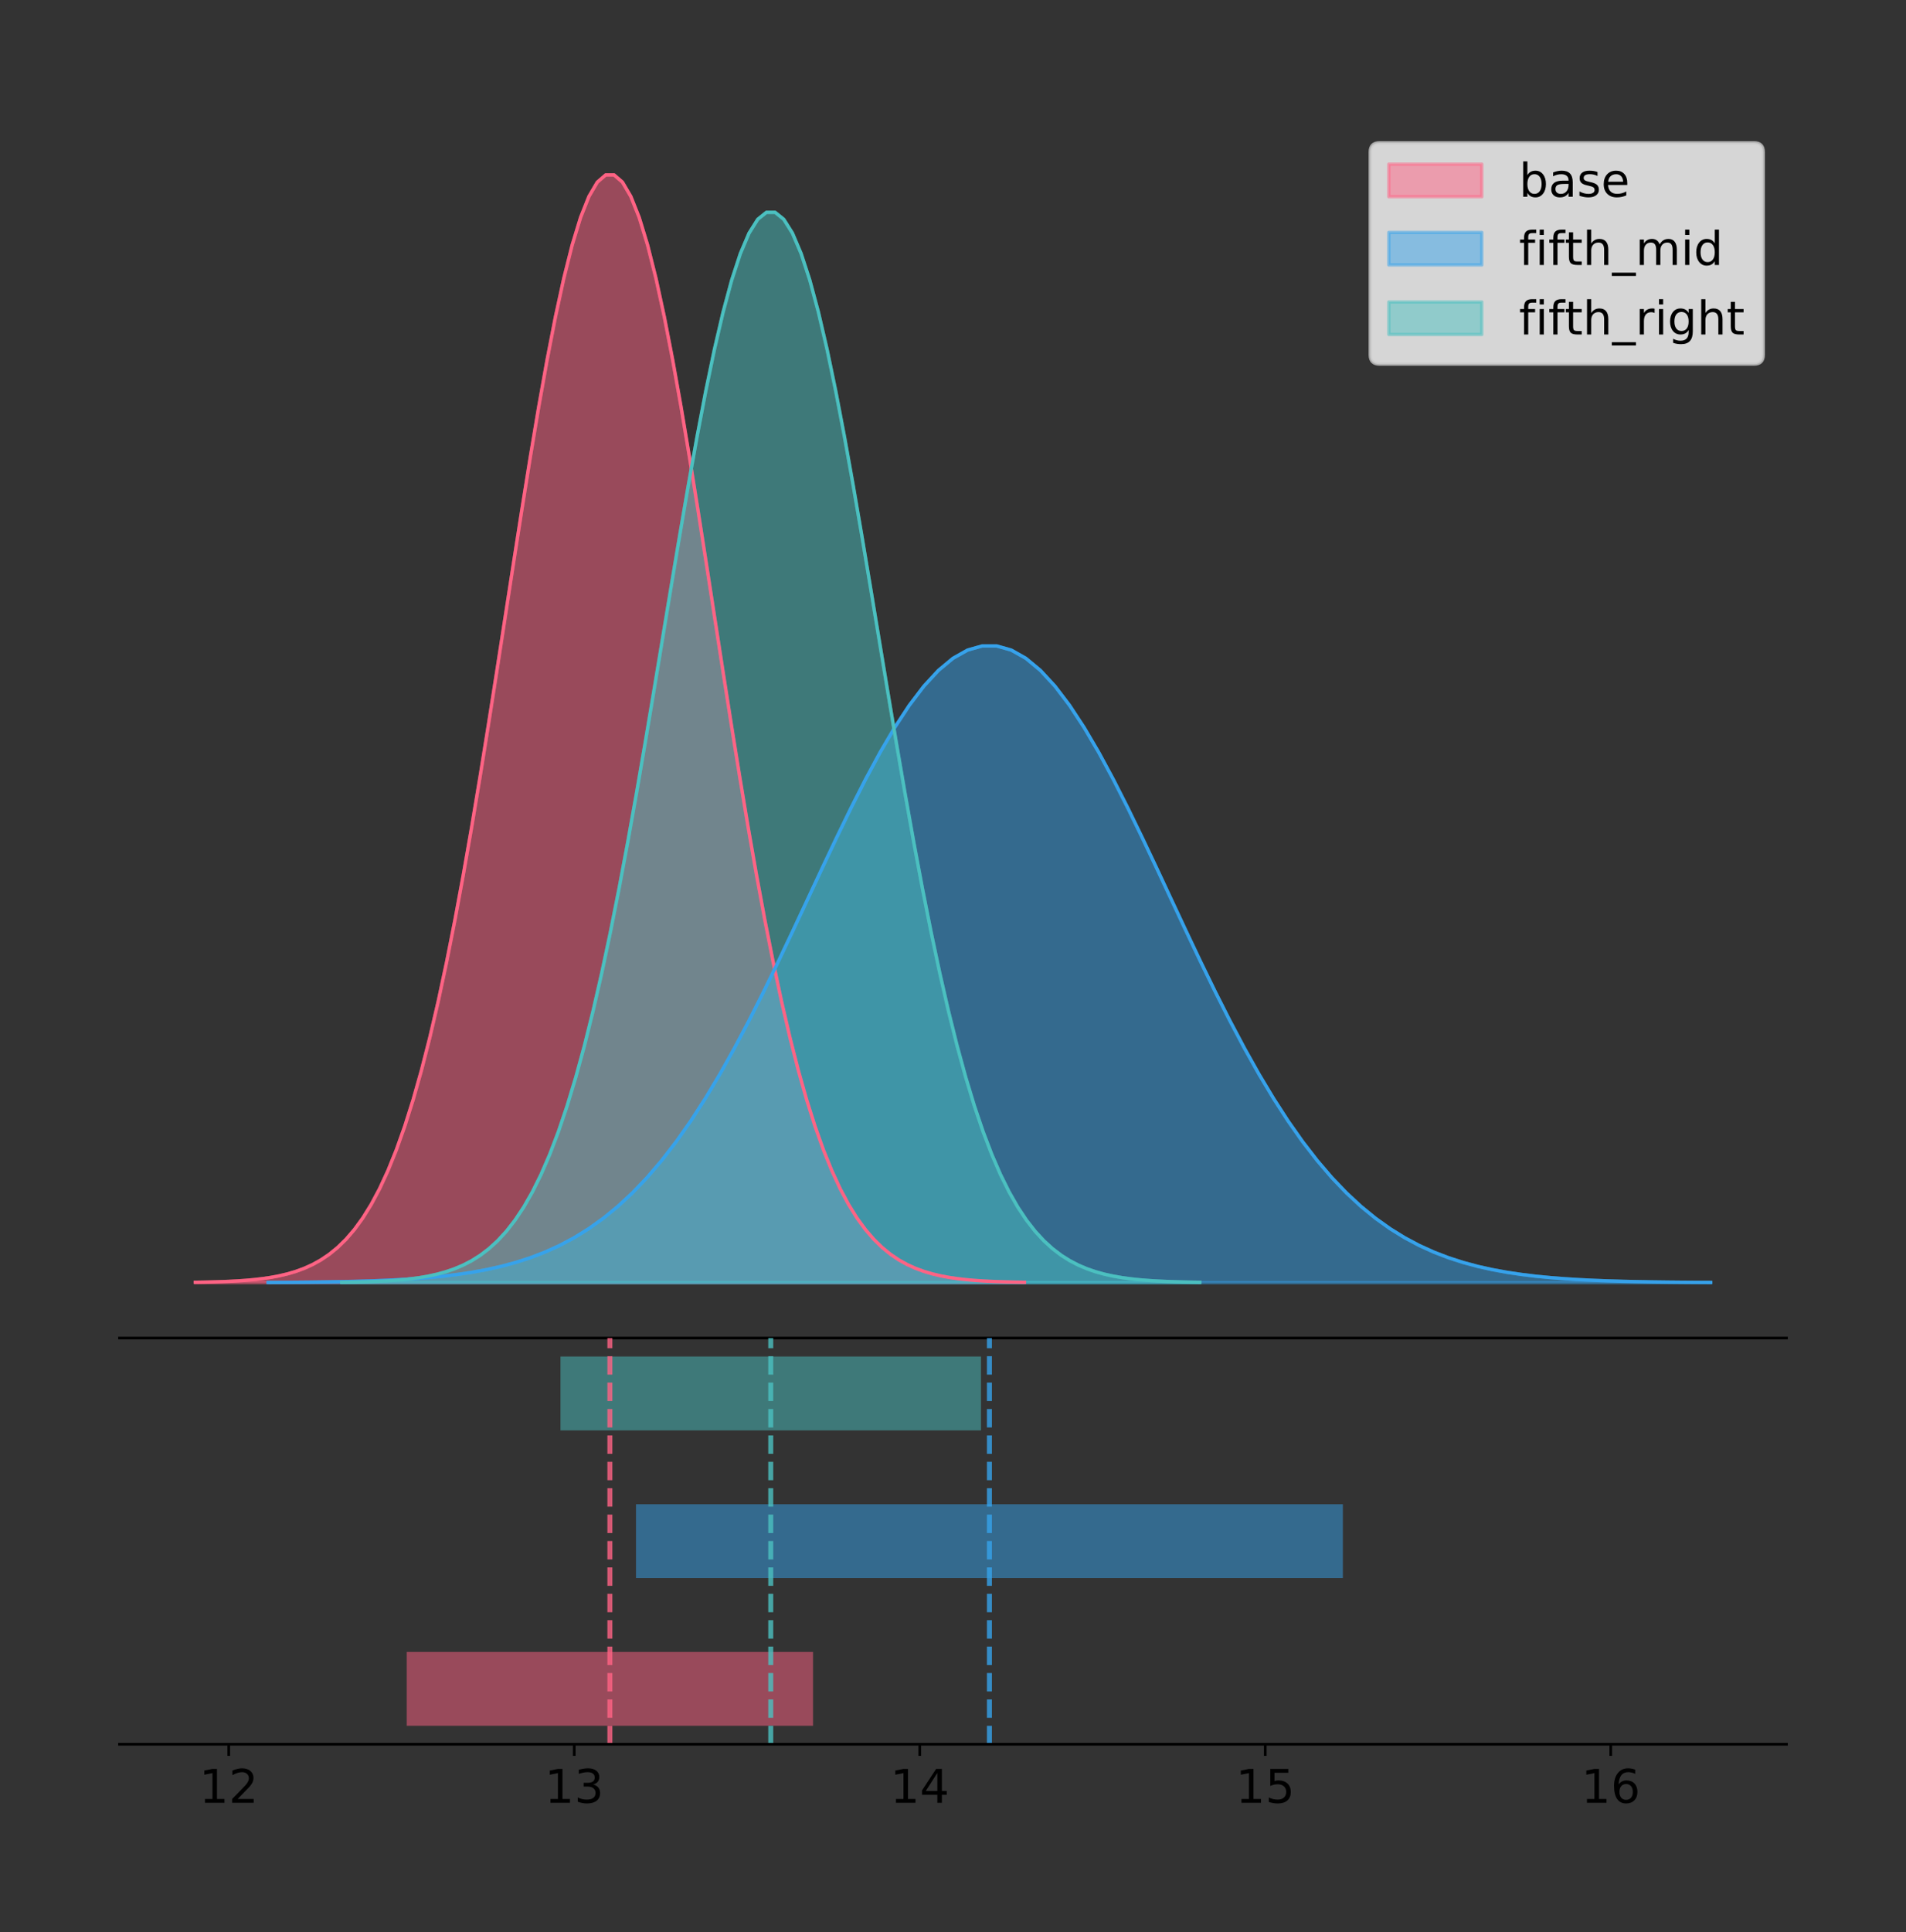 <?xml version="1.0" encoding="utf-8" standalone="no"?>
<!DOCTYPE svg PUBLIC "-//W3C//DTD SVG 1.1//EN"
  "http://www.w3.org/Graphics/SVG/1.1/DTD/svg11.dtd">
<!-- Created with matplotlib (https://matplotlib.org/) -->
<svg height="581.789pt" version="1.1" viewBox="0 0 574.2 581.789" width="574.2pt" xmlns="http://www.w3.org/2000/svg" xmlns:xlink="http://www.w3.org/1999/xlink">
 <rect x="0" y="0" width="574.2" height="581.789" fill="#333333" stroke="none"/>
 <defs>
  <style type="text/css">
*{stroke-linecap:butt;stroke-linejoin:round;}
  </style>
 </defs>
 <g id="figure_1">
  <g id="patch_1">
   <path d="M 0 581.789 
L 574.2 581.789 
L 574.2 0 
L 0 0 
z
" style="fill:none;"/>
  </g>
  <g id="axes_1">
   <g id="patch_2">
    <path d="M 36 402.93 
L 538.2 402.93 
L 538.2 36 
L 36 36 
z
" style="fill:none;"/>
   </g>
   <g id="PolyCollection_1">
    <defs>
     <path d="M 58.827 -195.538 
L 58.827 -195.65 
L 61.351 -195.692 
L 63.874 -195.749 
L 66.397 -195.825 
L 68.921 -195.925 
L 71.444 -196.058 
L 73.967 -196.23 
L 76.491 -196.455 
L 79.014 -196.744 
L 81.537 -197.115 
L 84.061 -197.585 
L 86.584 -198.179 
L 89.107 -198.923 
L 91.631 -199.848 
L 94.154 -200.99 
L 96.677 -202.39 
L 99.201 -204.093 
L 101.724 -206.151 
L 104.247 -208.617 
L 106.771 -211.552 
L 109.294 -215.017 
L 111.817 -219.078 
L 114.341 -223.801 
L 116.864 -229.25 
L 119.387 -235.488 
L 121.91 -242.572 
L 124.434 -250.552 
L 126.957 -259.468 
L 129.48 -269.344 
L 132.004 -280.192 
L 134.527 -292.002 
L 137.05 -304.744 
L 139.574 -318.365 
L 142.097 -332.786 
L 144.62 -347.901 
L 147.144 -363.58 
L 149.667 -379.667 
L 152.19 -395.98 
L 154.714 -412.318 
L 157.237 -428.462 
L 159.76 -444.18 
L 162.284 -459.23 
L 164.807 -473.372 
L 167.33 -486.366 
L 169.854 -497.987 
L 172.377 -508.025 
L 174.9 -516.294 
L 177.424 -522.64 
L 179.947 -526.94 
L 182.47 -529.111 
L 184.994 -529.111 
L 187.517 -526.94 
L 190.04 -522.64 
L 192.564 -516.294 
L 195.087 -508.025 
L 197.61 -497.987 
L 200.134 -486.366 
L 202.657 -473.372 
L 205.18 -459.23 
L 207.704 -444.18 
L 210.227 -428.462 
L 212.75 -412.318 
L 215.274 -395.98 
L 217.797 -379.667 
L 220.32 -363.58 
L 222.844 -347.901 
L 225.367 -332.786 
L 227.89 -318.365 
L 230.414 -304.744 
L 232.937 -292.002 
L 235.46 -280.192 
L 237.984 -269.344 
L 240.507 -259.468 
L 243.03 -250.552 
L 245.554 -242.572 
L 248.077 -235.488 
L 250.6 -229.25 
L 253.124 -223.801 
L 255.647 -219.078 
L 258.17 -215.017 
L 260.694 -211.552 
L 263.217 -208.617 
L 265.74 -206.151 
L 268.264 -204.093 
L 270.787 -202.39 
L 273.31 -200.99 
L 275.834 -199.848 
L 278.357 -198.923 
L 280.88 -198.179 
L 283.404 -197.585 
L 285.927 -197.115 
L 288.45 -196.744 
L 290.974 -196.455 
L 293.497 -196.23 
L 296.02 -196.058 
L 298.543 -195.925 
L 301.067 -195.825 
L 303.59 -195.749 
L 306.113 -195.692 
L 308.637 -195.65 
L 308.637 -195.538 
L 308.637 -195.538 
L 306.113 -195.538 
L 303.59 -195.538 
L 301.067 -195.538 
L 298.543 -195.538 
L 296.02 -195.538 
L 293.497 -195.538 
L 290.974 -195.538 
L 288.45 -195.538 
L 285.927 -195.538 
L 283.404 -195.538 
L 280.88 -195.538 
L 278.357 -195.538 
L 275.834 -195.538 
L 273.31 -195.538 
L 270.787 -195.538 
L 268.264 -195.538 
L 265.74 -195.538 
L 263.217 -195.538 
L 260.694 -195.538 
L 258.17 -195.538 
L 255.647 -195.538 
L 253.124 -195.538 
L 250.6 -195.538 
L 248.077 -195.538 
L 245.554 -195.538 
L 243.03 -195.538 
L 240.507 -195.538 
L 237.984 -195.538 
L 235.46 -195.538 
L 232.937 -195.538 
L 230.414 -195.538 
L 227.89 -195.538 
L 225.367 -195.538 
L 222.844 -195.538 
L 220.32 -195.538 
L 217.797 -195.538 
L 215.274 -195.538 
L 212.75 -195.538 
L 210.227 -195.538 
L 207.704 -195.538 
L 205.18 -195.538 
L 202.657 -195.538 
L 200.134 -195.538 
L 197.61 -195.538 
L 195.087 -195.538 
L 192.564 -195.538 
L 190.04 -195.538 
L 187.517 -195.538 
L 184.994 -195.538 
L 182.47 -195.538 
L 179.947 -195.538 
L 177.424 -195.538 
L 174.9 -195.538 
L 172.377 -195.538 
L 169.854 -195.538 
L 167.33 -195.538 
L 164.807 -195.538 
L 162.284 -195.538 
L 159.76 -195.538 
L 157.237 -195.538 
L 154.714 -195.538 
L 152.19 -195.538 
L 149.667 -195.538 
L 147.144 -195.538 
L 144.62 -195.538 
L 142.097 -195.538 
L 139.574 -195.538 
L 137.05 -195.538 
L 134.527 -195.538 
L 132.004 -195.538 
L 129.48 -195.538 
L 126.957 -195.538 
L 124.434 -195.538 
L 121.91 -195.538 
L 119.387 -195.538 
L 116.864 -195.538 
L 114.341 -195.538 
L 111.817 -195.538 
L 109.294 -195.538 
L 106.771 -195.538 
L 104.247 -195.538 
L 101.724 -195.538 
L 99.201 -195.538 
L 96.677 -195.538 
L 94.154 -195.538 
L 91.631 -195.538 
L 89.107 -195.538 
L 86.584 -195.538 
L 84.061 -195.538 
L 81.537 -195.538 
L 79.014 -195.538 
L 76.491 -195.538 
L 73.967 -195.538 
L 71.444 -195.538 
L 68.921 -195.538 
L 66.397 -195.538 
L 63.874 -195.538 
L 61.351 -195.538 
L 58.827 -195.538 
z
" id="m41b5981a10" style="stroke:#ff6384;stroke-opacity:0.5;"/>
    </defs>
    <g clip-path="url(#p6f3d13d741)">
     <use style="fill:#ff6384;fill-opacity:0.5;stroke:#ff6384;stroke-opacity:0.5;" x="0" xlink:href="#m41b5981a10" y="581.789"/>
    </g>
   </g>
   <g id="PolyCollection_2">
    <defs>
     <path d="M 80.771 -195.538 
L 80.771 -195.602 
L 85.161 -195.627 
L 89.551 -195.659 
L 93.941 -195.703 
L 98.331 -195.761 
L 102.721 -195.837 
L 107.111 -195.936 
L 111.501 -196.065 
L 115.89 -196.231 
L 120.28 -196.444 
L 124.67 -196.715 
L 129.06 -197.056 
L 133.45 -197.484 
L 137.84 -198.015 
L 142.23 -198.672 
L 146.62 -199.477 
L 151.01 -200.456 
L 155.4 -201.638 
L 159.79 -203.056 
L 164.18 -204.743 
L 168.569 -206.735 
L 172.959 -209.069 
L 177.349 -211.783 
L 181.739 -214.916 
L 186.129 -218.501 
L 190.519 -222.573 
L 194.909 -227.16 
L 199.299 -232.285 
L 203.689 -237.962 
L 208.079 -244.197 
L 212.469 -250.986 
L 216.859 -258.31 
L 221.248 -266.139 
L 225.638 -274.428 
L 230.028 -283.117 
L 234.418 -292.129 
L 238.808 -301.376 
L 243.198 -310.752 
L 247.588 -320.144 
L 251.978 -329.423 
L 256.368 -338.458 
L 260.758 -347.109 
L 265.148 -355.237 
L 269.537 -362.706 
L 273.927 -369.386 
L 278.317 -375.156 
L 282.707 -379.909 
L 287.097 -383.556 
L 291.487 -386.028 
L 295.877 -387.276 
L 300.267 -387.276 
L 304.657 -386.028 
L 309.047 -383.556 
L 313.437 -379.909 
L 317.827 -375.156 
L 322.216 -369.386 
L 326.606 -362.706 
L 330.996 -355.237 
L 335.386 -347.109 
L 339.776 -338.458 
L 344.166 -329.423 
L 348.556 -320.144 
L 352.946 -310.752 
L 357.336 -301.376 
L 361.726 -292.129 
L 366.116 -283.117 
L 370.506 -274.428 
L 374.895 -266.139 
L 379.285 -258.31 
L 383.675 -250.986 
L 388.065 -244.197 
L 392.455 -237.962 
L 396.845 -232.285 
L 401.235 -227.16 
L 405.625 -222.573 
L 410.015 -218.501 
L 414.405 -214.916 
L 418.795 -211.783 
L 423.185 -209.069 
L 427.574 -206.735 
L 431.964 -204.743 
L 436.354 -203.056 
L 440.744 -201.638 
L 445.134 -200.456 
L 449.524 -199.477 
L 453.914 -198.672 
L 458.304 -198.015 
L 462.694 -197.484 
L 467.084 -197.056 
L 471.474 -196.715 
L 475.863 -196.444 
L 480.253 -196.231 
L 484.643 -196.065 
L 489.033 -195.936 
L 493.423 -195.837 
L 497.813 -195.761 
L 502.203 -195.703 
L 506.593 -195.659 
L 510.983 -195.627 
L 515.373 -195.602 
L 515.373 -195.538 
L 515.373 -195.538 
L 510.983 -195.538 
L 506.593 -195.538 
L 502.203 -195.538 
L 497.813 -195.538 
L 493.423 -195.538 
L 489.033 -195.538 
L 484.643 -195.538 
L 480.253 -195.538 
L 475.863 -195.538 
L 471.474 -195.538 
L 467.084 -195.538 
L 462.694 -195.538 
L 458.304 -195.538 
L 453.914 -195.538 
L 449.524 -195.538 
L 445.134 -195.538 
L 440.744 -195.538 
L 436.354 -195.538 
L 431.964 -195.538 
L 427.574 -195.538 
L 423.185 -195.538 
L 418.795 -195.538 
L 414.405 -195.538 
L 410.015 -195.538 
L 405.625 -195.538 
L 401.235 -195.538 
L 396.845 -195.538 
L 392.455 -195.538 
L 388.065 -195.538 
L 383.675 -195.538 
L 379.285 -195.538 
L 374.895 -195.538 
L 370.506 -195.538 
L 366.116 -195.538 
L 361.726 -195.538 
L 357.336 -195.538 
L 352.946 -195.538 
L 348.556 -195.538 
L 344.166 -195.538 
L 339.776 -195.538 
L 335.386 -195.538 
L 330.996 -195.538 
L 326.606 -195.538 
L 322.216 -195.538 
L 317.827 -195.538 
L 313.437 -195.538 
L 309.047 -195.538 
L 304.657 -195.538 
L 300.267 -195.538 
L 295.877 -195.538 
L 291.487 -195.538 
L 287.097 -195.538 
L 282.707 -195.538 
L 278.317 -195.538 
L 273.927 -195.538 
L 269.537 -195.538 
L 265.148 -195.538 
L 260.758 -195.538 
L 256.368 -195.538 
L 251.978 -195.538 
L 247.588 -195.538 
L 243.198 -195.538 
L 238.808 -195.538 
L 234.418 -195.538 
L 230.028 -195.538 
L 225.638 -195.538 
L 221.248 -195.538 
L 216.859 -195.538 
L 212.469 -195.538 
L 208.079 -195.538 
L 203.689 -195.538 
L 199.299 -195.538 
L 194.909 -195.538 
L 190.519 -195.538 
L 186.129 -195.538 
L 181.739 -195.538 
L 177.349 -195.538 
L 172.959 -195.538 
L 168.569 -195.538 
L 164.18 -195.538 
L 159.79 -195.538 
L 155.4 -195.538 
L 151.01 -195.538 
L 146.62 -195.538 
L 142.23 -195.538 
L 137.84 -195.538 
L 133.45 -195.538 
L 129.06 -195.538 
L 124.67 -195.538 
L 120.28 -195.538 
L 115.89 -195.538 
L 111.501 -195.538 
L 107.111 -195.538 
L 102.721 -195.538 
L 98.331 -195.538 
L 93.941 -195.538 
L 89.551 -195.538 
L 85.161 -195.538 
L 80.771 -195.538 
z
" id="m574b3b0227" style="stroke:#36a2eb;stroke-opacity:0.5;"/>
    </defs>
    <g clip-path="url(#p6f3d13d741)">
     <use style="fill:#36a2eb;fill-opacity:0.5;stroke:#36a2eb;stroke-opacity:0.5;" x="0" xlink:href="#m574b3b0227" y="581.789"/>
    </g>
   </g>
   <g id="PolyCollection_3">
    <defs>
     <path d="M 102.926 -195.538 
L 102.926 -195.646 
L 105.537 -195.687 
L 108.149 -195.742 
L 110.76 -195.815 
L 113.372 -195.912 
L 115.983 -196.04 
L 118.595 -196.207 
L 121.206 -196.424 
L 123.818 -196.704 
L 126.429 -197.061 
L 129.041 -197.516 
L 131.652 -198.09 
L 134.264 -198.809 
L 136.875 -199.702 
L 139.487 -200.806 
L 142.098 -202.159 
L 144.71 -203.805 
L 147.321 -205.792 
L 149.933 -208.175 
L 152.544 -211.011 
L 155.156 -214.359 
L 157.767 -218.283 
L 160.379 -222.846 
L 162.99 -228.112 
L 165.602 -234.139 
L 168.213 -240.984 
L 170.825 -248.695 
L 173.436 -257.309 
L 176.048 -266.852 
L 178.659 -277.334 
L 181.271 -288.745 
L 183.882 -301.057 
L 186.494 -314.218 
L 189.105 -328.152 
L 191.717 -342.757 
L 194.328 -357.906 
L 196.94 -373.45 
L 199.551 -389.212 
L 202.163 -404.999 
L 204.774 -420.598 
L 207.386 -435.784 
L 209.997 -450.327 
L 212.609 -463.991 
L 215.22 -476.546 
L 217.832 -487.775 
L 220.443 -497.473 
L 223.055 -505.464 
L 225.666 -511.595 
L 228.278 -515.75 
L 230.889 -517.848 
L 233.501 -517.848 
L 236.112 -515.75 
L 238.724 -511.595 
L 241.335 -505.464 
L 243.947 -497.473 
L 246.558 -487.775 
L 249.17 -476.546 
L 251.781 -463.991 
L 254.393 -450.327 
L 257.004 -435.784 
L 259.616 -420.598 
L 262.227 -404.999 
L 264.839 -389.212 
L 267.45 -373.45 
L 270.062 -357.906 
L 272.673 -342.757 
L 275.285 -328.152 
L 277.896 -314.218 
L 280.508 -301.057 
L 283.119 -288.745 
L 285.731 -277.334 
L 288.342 -266.852 
L 290.954 -257.309 
L 293.565 -248.695 
L 296.177 -240.984 
L 298.788 -234.139 
L 301.4 -228.112 
L 304.012 -222.846 
L 306.623 -218.283 
L 309.235 -214.359 
L 311.846 -211.011 
L 314.458 -208.175 
L 317.069 -205.792 
L 319.681 -203.805 
L 322.292 -202.159 
L 324.904 -200.806 
L 327.515 -199.702 
L 330.127 -198.809 
L 332.738 -198.09 
L 335.35 -197.516 
L 337.961 -197.061 
L 340.573 -196.704 
L 343.184 -196.424 
L 345.796 -196.207 
L 348.407 -196.04 
L 351.019 -195.912 
L 353.63 -195.815 
L 356.242 -195.742 
L 358.853 -195.687 
L 361.465 -195.646 
L 361.465 -195.538 
L 361.465 -195.538 
L 358.853 -195.538 
L 356.242 -195.538 
L 353.63 -195.538 
L 351.019 -195.538 
L 348.407 -195.538 
L 345.796 -195.538 
L 343.184 -195.538 
L 340.573 -195.538 
L 337.961 -195.538 
L 335.35 -195.538 
L 332.738 -195.538 
L 330.127 -195.538 
L 327.515 -195.538 
L 324.904 -195.538 
L 322.292 -195.538 
L 319.681 -195.538 
L 317.069 -195.538 
L 314.458 -195.538 
L 311.846 -195.538 
L 309.235 -195.538 
L 306.623 -195.538 
L 304.012 -195.538 
L 301.4 -195.538 
L 298.788 -195.538 
L 296.177 -195.538 
L 293.565 -195.538 
L 290.954 -195.538 
L 288.342 -195.538 
L 285.731 -195.538 
L 283.119 -195.538 
L 280.508 -195.538 
L 277.896 -195.538 
L 275.285 -195.538 
L 272.673 -195.538 
L 270.062 -195.538 
L 267.45 -195.538 
L 264.839 -195.538 
L 262.227 -195.538 
L 259.616 -195.538 
L 257.004 -195.538 
L 254.393 -195.538 
L 251.781 -195.538 
L 249.17 -195.538 
L 246.558 -195.538 
L 243.947 -195.538 
L 241.335 -195.538 
L 238.724 -195.538 
L 236.112 -195.538 
L 233.501 -195.538 
L 230.889 -195.538 
L 228.278 -195.538 
L 225.666 -195.538 
L 223.055 -195.538 
L 220.443 -195.538 
L 217.832 -195.538 
L 215.22 -195.538 
L 212.609 -195.538 
L 209.997 -195.538 
L 207.386 -195.538 
L 204.774 -195.538 
L 202.163 -195.538 
L 199.551 -195.538 
L 196.94 -195.538 
L 194.328 -195.538 
L 191.717 -195.538 
L 189.105 -195.538 
L 186.494 -195.538 
L 183.882 -195.538 
L 181.271 -195.538 
L 178.659 -195.538 
L 176.048 -195.538 
L 173.436 -195.538 
L 170.825 -195.538 
L 168.213 -195.538 
L 165.602 -195.538 
L 162.99 -195.538 
L 160.379 -195.538 
L 157.767 -195.538 
L 155.156 -195.538 
L 152.544 -195.538 
L 149.933 -195.538 
L 147.321 -195.538 
L 144.71 -195.538 
L 142.098 -195.538 
L 139.487 -195.538 
L 136.875 -195.538 
L 134.264 -195.538 
L 131.652 -195.538 
L 129.041 -195.538 
L 126.429 -195.538 
L 123.818 -195.538 
L 121.206 -195.538 
L 118.595 -195.538 
L 115.983 -195.538 
L 113.372 -195.538 
L 110.76 -195.538 
L 108.149 -195.538 
L 105.537 -195.538 
L 102.926 -195.538 
z
" id="mafc5746bb8" style="stroke:#4bc0c0;stroke-opacity:0.5;"/>
    </defs>
    <g clip-path="url(#p6f3d13d741)">
     <use style="fill:#4bc0c0;fill-opacity:0.5;stroke:#4bc0c0;stroke-opacity:0.5;" x="0" xlink:href="#mafc5746bb8" y="581.789"/>
    </g>
   </g>
   <g id="line2d_1">
    <path clip-path="url(#p6f3d13d741)" d="M 58.827 386.139 
L 61.351 386.097 
L 63.874 386.04 
L 66.397 385.965 
L 68.921 385.864 
L 71.444 385.732 
L 73.967 385.559 
L 76.491 385.334 
L 79.014 385.045 
L 81.537 384.675 
L 84.061 384.204 
L 86.584 383.61 
L 89.107 382.867 
L 91.631 381.941 
L 94.154 380.799 
L 96.677 379.399 
L 99.201 377.696 
L 101.724 375.639 
L 104.247 373.172 
L 106.771 370.238 
L 109.294 366.772 
L 111.817 362.711 
L 114.341 357.989 
L 116.864 352.539 
L 119.387 346.301 
L 121.91 339.217 
L 124.434 331.237 
L 126.957 322.322 
L 129.48 312.445 
L 132.004 301.597 
L 134.527 289.787 
L 137.05 277.045 
L 139.574 263.424 
L 142.097 249.004 
L 144.62 233.888 
L 147.144 218.209 
L 149.667 202.123 
L 152.19 185.809 
L 154.714 169.471 
L 157.237 153.327 
L 159.76 137.61 
L 162.284 122.559 
L 164.807 108.418 
L 167.33 95.423 
L 169.854 83.803 
L 172.377 73.765 
L 174.9 65.495 
L 177.424 59.15 
L 179.947 54.85 
L 182.47 52.679 
L 184.994 52.679 
L 187.517 54.85 
L 190.04 59.15 
L 192.564 65.495 
L 195.087 73.765 
L 197.61 83.803 
L 200.134 95.423 
L 202.657 108.418 
L 205.18 122.559 
L 207.704 137.61 
L 210.227 153.327 
L 212.75 169.471 
L 215.274 185.809 
L 217.797 202.123 
L 220.32 218.209 
L 222.844 233.888 
L 225.367 249.004 
L 227.89 263.424 
L 230.414 277.045 
L 232.937 289.787 
L 235.46 301.597 
L 237.984 312.445 
L 240.507 322.322 
L 243.03 331.237 
L 245.554 339.217 
L 248.077 346.301 
L 250.6 352.539 
L 253.124 357.989 
L 255.647 362.711 
L 258.17 366.772 
L 260.694 370.238 
L 263.217 373.172 
L 265.74 375.639 
L 268.264 377.696 
L 270.787 379.399 
L 273.31 380.799 
L 275.834 381.941 
L 278.357 382.867 
L 280.88 383.61 
L 283.404 384.204 
L 285.927 384.675 
L 288.45 385.045 
L 290.974 385.334 
L 293.497 385.559 
L 296.02 385.732 
L 298.543 385.864 
L 301.067 385.965 
L 303.59 386.04 
L 306.113 386.097 
L 308.637 386.139 
" style="fill:none;stroke:#ff6384;stroke-linecap:square;"/>
   </g>
   <g id="line2d_2">
    <path clip-path="url(#p6f3d13d741)" d="M 80.771 386.187 
L 85.161 386.163 
L 89.551 386.13 
L 93.941 386.087 
L 98.331 386.029 
L 102.721 385.953 
L 107.111 385.853 
L 111.501 385.724 
L 115.89 385.558 
L 120.28 385.345 
L 124.67 385.075 
L 129.06 384.733 
L 133.45 384.306 
L 137.84 383.774 
L 142.23 383.118 
L 146.62 382.313 
L 151.01 381.334 
L 155.4 380.151 
L 159.79 378.734 
L 164.18 377.047 
L 168.569 375.055 
L 172.959 372.721 
L 177.349 370.006 
L 181.739 366.874 
L 186.129 363.288 
L 190.519 359.216 
L 194.909 354.629 
L 199.299 349.504 
L 203.689 343.827 
L 208.079 337.592 
L 212.469 330.804 
L 216.859 323.479 
L 221.248 315.65 
L 225.638 307.361 
L 230.028 298.673 
L 234.418 289.66 
L 238.808 280.414 
L 243.198 271.037 
L 247.588 261.646 
L 251.978 252.366 
L 256.368 243.332 
L 260.758 234.681 
L 265.148 226.552 
L 269.537 219.083 
L 273.927 212.403 
L 278.317 206.634 
L 282.707 201.88 
L 287.097 198.233 
L 291.487 195.761 
L 295.877 194.513 
L 300.267 194.513 
L 304.657 195.761 
L 309.047 198.233 
L 313.437 201.88 
L 317.827 206.634 
L 322.216 212.403 
L 326.606 219.083 
L 330.996 226.552 
L 335.386 234.681 
L 339.776 243.332 
L 344.166 252.366 
L 348.556 261.646 
L 352.946 271.037 
L 357.336 280.414 
L 361.726 289.66 
L 366.116 298.673 
L 370.506 307.361 
L 374.895 315.65 
L 379.285 323.479 
L 383.675 330.804 
L 388.065 337.592 
L 392.455 343.827 
L 396.845 349.504 
L 401.235 354.629 
L 405.625 359.216 
L 410.015 363.288 
L 414.405 366.874 
L 418.795 370.006 
L 423.185 372.721 
L 427.574 375.055 
L 431.964 377.047 
L 436.354 378.734 
L 440.744 380.151 
L 445.134 381.334 
L 449.524 382.313 
L 453.914 383.118 
L 458.304 383.774 
L 462.694 384.306 
L 467.084 384.733 
L 471.474 385.075 
L 475.863 385.345 
L 480.253 385.558 
L 484.643 385.724 
L 489.033 385.853 
L 493.423 385.953 
L 497.813 386.029 
L 502.203 386.087 
L 506.593 386.13 
L 510.983 386.163 
L 515.373 386.187 
" style="fill:none;stroke:#36a2eb;stroke-linecap:square;"/>
   </g>
   <g id="line2d_3">
    <path clip-path="url(#p6f3d13d741)" d="M 102.926 386.143 
L 105.537 386.102 
L 108.149 386.047 
L 110.76 385.974 
L 113.372 385.877 
L 115.983 385.749 
L 118.595 385.582 
L 121.206 385.365 
L 123.818 385.086 
L 126.429 384.728 
L 129.041 384.273 
L 131.652 383.7 
L 134.264 382.981 
L 136.875 382.087 
L 139.487 380.983 
L 142.098 379.631 
L 144.71 377.985 
L 147.321 375.997 
L 149.933 373.614 
L 152.544 370.778 
L 155.156 367.43 
L 157.767 363.506 
L 160.379 358.943 
L 162.99 353.678 
L 165.602 347.65 
L 168.213 340.805 
L 170.825 333.094 
L 173.436 324.48 
L 176.048 314.937 
L 178.659 304.456 
L 181.271 293.044 
L 183.882 280.732 
L 186.494 267.571 
L 189.105 253.638 
L 191.717 239.033 
L 194.328 223.883 
L 196.94 208.34 
L 199.551 192.577 
L 202.163 176.791 
L 204.774 161.192 
L 207.386 146.005 
L 209.997 131.463 
L 212.609 117.799 
L 215.22 105.243 
L 217.832 94.015 
L 220.443 84.316 
L 223.055 76.326 
L 225.666 70.194 
L 228.278 66.04 
L 230.889 63.942 
L 233.501 63.942 
L 236.112 66.04 
L 238.724 70.194 
L 241.335 76.326 
L 243.947 84.316 
L 246.558 94.015 
L 249.17 105.243 
L 251.781 117.799 
L 254.393 131.463 
L 257.004 146.005 
L 259.616 161.192 
L 262.227 176.791 
L 264.839 192.577 
L 267.45 208.34 
L 270.062 223.883 
L 272.673 239.033 
L 275.285 253.638 
L 277.896 267.571 
L 280.508 280.732 
L 283.119 293.044 
L 285.731 304.456 
L 288.342 314.937 
L 290.954 324.48 
L 293.565 333.094 
L 296.177 340.805 
L 298.788 347.65 
L 301.4 353.678 
L 304.012 358.943 
L 306.623 363.506 
L 309.235 367.43 
L 311.846 370.778 
L 314.458 373.614 
L 317.069 375.997 
L 319.681 377.985 
L 322.292 379.631 
L 324.904 380.983 
L 327.515 382.087 
L 330.127 382.981 
L 332.738 383.7 
L 335.35 384.273 
L 337.961 384.728 
L 340.573 385.086 
L 343.184 385.365 
L 345.796 385.582 
L 348.407 385.749 
L 351.019 385.877 
L 353.63 385.974 
L 356.242 386.047 
L 358.853 386.102 
L 361.465 386.143 
" style="fill:none;stroke:#4bc0c0;stroke-linecap:square;"/>
   </g>
   <g id="patch_3">
    <path d="M 36 402.93 
L 538.2 402.93 
" style="fill:none;stroke:#000000;stroke-linecap:square;stroke-linejoin:miter;stroke-width:0.8;"/>
   </g>
   <g id="legend_1">
    <g id="patch_4">
     <path d="M 415.602 109.627 
L 528.4 109.627 
Q 531.2 109.627 531.2 106.827 
L 531.2 45.8 
Q 531.2 43 528.4 43 
L 415.602 43 
Q 412.802 43 412.802 45.8 
L 412.802 106.827 
Q 412.802 109.627 415.602 109.627 
z
" style="fill:#ffffff;opacity:0.8;stroke:#cccccc;stroke-linejoin:miter;"/>
    </g>
    <g id="patch_5">
     <path d="M 418.402 59.238 
L 446.402 59.238 
L 446.402 49.438 
L 418.402 49.438 
z
" style="fill:#ff6384;opacity:0.5;stroke:#ff6384;stroke-linejoin:miter;"/>
    </g>
    <g id="text_1">
     <!-- base -->
     <defs>
      <path d="M 48.688 27.297 
Q 48.688 37.203 44.609 42.844 
Q 40.531 48.484 33.406 48.484 
Q 26.266 48.484 22.188 42.844 
Q 18.109 37.203 18.109 27.297 
Q 18.109 17.391 22.188 11.75 
Q 26.266 6.109 33.406 6.109 
Q 40.531 6.109 44.609 11.75 
Q 48.688 17.391 48.688 27.297 
z
M 18.109 46.391 
Q 20.953 51.266 25.266 53.625 
Q 29.594 56 35.594 56 
Q 45.562 56 51.781 48.094 
Q 58.016 40.188 58.016 27.297 
Q 58.016 14.406 51.781 6.484 
Q 45.562 -1.422 35.594 -1.422 
Q 29.594 -1.422 25.266 0.953 
Q 20.953 3.328 18.109 8.203 
L 18.109 0 
L 9.078 0 
L 9.078 75.984 
L 18.109 75.984 
z
" id="DejaVuSans-98"/>
      <path d="M 34.281 27.484 
Q 23.391 27.484 19.188 25 
Q 14.984 22.516 14.984 16.5 
Q 14.984 11.719 18.141 8.906 
Q 21.297 6.109 26.703 6.109 
Q 34.188 6.109 38.703 11.406 
Q 43.219 16.703 43.219 25.484 
L 43.219 27.484 
z
M 52.203 31.203 
L 52.203 0 
L 43.219 0 
L 43.219 8.297 
Q 40.141 3.328 35.547 0.953 
Q 30.953 -1.422 24.312 -1.422 
Q 15.922 -1.422 10.953 3.297 
Q 6 8.016 6 15.922 
Q 6 25.141 12.172 29.828 
Q 18.359 34.516 30.609 34.516 
L 43.219 34.516 
L 43.219 35.406 
Q 43.219 41.609 39.141 45 
Q 35.062 48.391 27.688 48.391 
Q 23 48.391 18.547 47.266 
Q 14.109 46.141 10.016 43.891 
L 10.016 52.203 
Q 14.938 54.109 19.578 55.047 
Q 24.219 56 28.609 56 
Q 40.484 56 46.344 49.844 
Q 52.203 43.703 52.203 31.203 
z
" id="DejaVuSans-97"/>
      <path d="M 44.281 53.078 
L 44.281 44.578 
Q 40.484 46.531 36.375 47.5 
Q 32.281 48.484 27.875 48.484 
Q 21.188 48.484 17.844 46.438 
Q 14.5 44.391 14.5 40.281 
Q 14.5 37.156 16.891 35.375 
Q 19.281 33.594 26.516 31.984 
L 29.594 31.297 
Q 39.156 29.25 43.188 25.516 
Q 47.219 21.781 47.219 15.094 
Q 47.219 7.469 41.188 3.016 
Q 35.156 -1.422 24.609 -1.422 
Q 20.219 -1.422 15.453 -0.562 
Q 10.688 0.297 5.422 2 
L 5.422 11.281 
Q 10.406 8.688 15.234 7.391 
Q 20.062 6.109 24.812 6.109 
Q 31.156 6.109 34.562 8.281 
Q 37.984 10.453 37.984 14.406 
Q 37.984 18.062 35.516 20.016 
Q 33.062 21.969 24.703 23.781 
L 21.578 24.516 
Q 13.234 26.266 9.516 29.906 
Q 5.812 33.547 5.812 39.891 
Q 5.812 47.609 11.281 51.797 
Q 16.75 56 26.812 56 
Q 31.781 56 36.172 55.266 
Q 40.578 54.547 44.281 53.078 
z
" id="DejaVuSans-115"/>
      <path d="M 56.203 29.594 
L 56.203 25.203 
L 14.891 25.203 
Q 15.484 15.922 20.484 11.062 
Q 25.484 6.203 34.422 6.203 
Q 39.594 6.203 44.453 7.469 
Q 49.312 8.734 54.109 11.281 
L 54.109 2.781 
Q 49.266 0.734 44.188 -0.344 
Q 39.109 -1.422 33.891 -1.422 
Q 20.797 -1.422 13.156 6.188 
Q 5.516 13.812 5.516 26.812 
Q 5.516 40.234 12.766 48.109 
Q 20.016 56 32.328 56 
Q 43.359 56 49.781 48.891 
Q 56.203 41.797 56.203 29.594 
z
M 47.219 32.234 
Q 47.125 39.594 43.094 43.984 
Q 39.062 48.391 32.422 48.391 
Q 24.906 48.391 20.391 44.141 
Q 15.875 39.891 15.188 32.172 
z
" id="DejaVuSans-101"/>
     </defs>
     <g transform="translate(457.602 59.238)scale(0.14 -0.14)">
      <use xlink:href="#DejaVuSans-98"/>
      <use x="63.477" xlink:href="#DejaVuSans-97"/>
      <use x="124.756" xlink:href="#DejaVuSans-115"/>
      <use x="176.855" xlink:href="#DejaVuSans-101"/>
     </g>
    </g>
    <g id="patch_6">
     <path d="M 418.402 79.787 
L 446.402 79.787 
L 446.402 69.987 
L 418.402 69.987 
z
" style="fill:#36a2eb;opacity:0.5;stroke:#36a2eb;stroke-linejoin:miter;"/>
    </g>
    <g id="text_2">
     <!-- fifth_mid -->
     <defs>
      <path d="M 37.109 75.984 
L 37.109 68.5 
L 28.516 68.5 
Q 23.688 68.5 21.797 66.547 
Q 19.922 64.594 19.922 59.516 
L 19.922 54.688 
L 34.719 54.688 
L 34.719 47.703 
L 19.922 47.703 
L 19.922 0 
L 10.891 0 
L 10.891 47.703 
L 2.297 47.703 
L 2.297 54.688 
L 10.891 54.688 
L 10.891 58.5 
Q 10.891 67.625 15.141 71.797 
Q 19.391 75.984 28.609 75.984 
z
" id="DejaVuSans-102"/>
      <path d="M 9.422 54.688 
L 18.406 54.688 
L 18.406 0 
L 9.422 0 
z
M 9.422 75.984 
L 18.406 75.984 
L 18.406 64.594 
L 9.422 64.594 
z
" id="DejaVuSans-105"/>
      <path d="M 18.312 70.219 
L 18.312 54.688 
L 36.812 54.688 
L 36.812 47.703 
L 18.312 47.703 
L 18.312 18.016 
Q 18.312 11.328 20.141 9.422 
Q 21.969 7.516 27.594 7.516 
L 36.812 7.516 
L 36.812 0 
L 27.594 0 
Q 17.188 0 13.234 3.875 
Q 9.281 7.766 9.281 18.016 
L 9.281 47.703 
L 2.688 47.703 
L 2.688 54.688 
L 9.281 54.688 
L 9.281 70.219 
z
" id="DejaVuSans-116"/>
      <path d="M 54.891 33.016 
L 54.891 0 
L 45.906 0 
L 45.906 32.719 
Q 45.906 40.484 42.875 44.328 
Q 39.844 48.188 33.797 48.188 
Q 26.516 48.188 22.312 43.547 
Q 18.109 38.922 18.109 30.906 
L 18.109 0 
L 9.078 0 
L 9.078 75.984 
L 18.109 75.984 
L 18.109 46.188 
Q 21.344 51.125 25.703 53.562 
Q 30.078 56 35.797 56 
Q 45.219 56 50.047 50.172 
Q 54.891 44.344 54.891 33.016 
z
" id="DejaVuSans-104"/>
      <path d="M 50.984 -16.609 
L 50.984 -23.578 
L -0.984 -23.578 
L -0.984 -16.609 
z
" id="DejaVuSans-95"/>
      <path d="M 52 44.188 
Q 55.375 50.25 60.062 53.125 
Q 64.75 56 71.094 56 
Q 79.641 56 84.281 50.016 
Q 88.922 44.047 88.922 33.016 
L 88.922 0 
L 79.891 0 
L 79.891 32.719 
Q 79.891 40.578 77.094 44.375 
Q 74.312 48.188 68.609 48.188 
Q 61.625 48.188 57.562 43.547 
Q 53.516 38.922 53.516 30.906 
L 53.516 0 
L 44.484 0 
L 44.484 32.719 
Q 44.484 40.625 41.703 44.406 
Q 38.922 48.188 33.109 48.188 
Q 26.219 48.188 22.156 43.531 
Q 18.109 38.875 18.109 30.906 
L 18.109 0 
L 9.078 0 
L 9.078 54.688 
L 18.109 54.688 
L 18.109 46.188 
Q 21.188 51.219 25.484 53.609 
Q 29.781 56 35.688 56 
Q 41.656 56 45.828 52.969 
Q 50 49.953 52 44.188 
z
" id="DejaVuSans-109"/>
      <path d="M 45.406 46.391 
L 45.406 75.984 
L 54.391 75.984 
L 54.391 0 
L 45.406 0 
L 45.406 8.203 
Q 42.578 3.328 38.25 0.953 
Q 33.938 -1.422 27.875 -1.422 
Q 17.969 -1.422 11.734 6.484 
Q 5.516 14.406 5.516 27.297 
Q 5.516 40.188 11.734 48.094 
Q 17.969 56 27.875 56 
Q 33.938 56 38.25 53.625 
Q 42.578 51.266 45.406 46.391 
z
M 14.797 27.297 
Q 14.797 17.391 18.875 11.75 
Q 22.953 6.109 30.078 6.109 
Q 37.203 6.109 41.297 11.75 
Q 45.406 17.391 45.406 27.297 
Q 45.406 37.203 41.297 42.844 
Q 37.203 48.484 30.078 48.484 
Q 22.953 48.484 18.875 42.844 
Q 14.797 37.203 14.797 27.297 
z
" id="DejaVuSans-100"/>
     </defs>
     <g transform="translate(457.602 79.787)scale(0.14 -0.14)">
      <use xlink:href="#DejaVuSans-102"/>
      <use x="35.205" xlink:href="#DejaVuSans-105"/>
      <use x="62.988" xlink:href="#DejaVuSans-102"/>
      <use x="98.178" xlink:href="#DejaVuSans-116"/>
      <use x="137.387" xlink:href="#DejaVuSans-104"/>
      <use x="200.766" xlink:href="#DejaVuSans-95"/>
      <use x="250.766" xlink:href="#DejaVuSans-109"/>
      <use x="348.178" xlink:href="#DejaVuSans-105"/>
      <use x="375.961" xlink:href="#DejaVuSans-100"/>
     </g>
    </g>
    <g id="patch_7">
     <path d="M 418.402 100.726 
L 446.402 100.726 
L 446.402 90.926 
L 418.402 90.926 
z
" style="fill:#4bc0c0;opacity:0.5;stroke:#4bc0c0;stroke-linejoin:miter;"/>
    </g>
    <g id="text_3">
     <!-- fifth_right -->
     <defs>
      <path d="M 41.109 46.297 
Q 39.594 47.172 37.812 47.578 
Q 36.031 48 33.891 48 
Q 26.266 48 22.188 43.047 
Q 18.109 38.094 18.109 28.812 
L 18.109 0 
L 9.078 0 
L 9.078 54.688 
L 18.109 54.688 
L 18.109 46.188 
Q 20.953 51.172 25.484 53.578 
Q 30.031 56 36.531 56 
Q 37.453 56 38.578 55.875 
Q 39.703 55.766 41.062 55.516 
z
" id="DejaVuSans-114"/>
      <path d="M 45.406 27.984 
Q 45.406 37.75 41.375 43.109 
Q 37.359 48.484 30.078 48.484 
Q 22.859 48.484 18.828 43.109 
Q 14.797 37.75 14.797 27.984 
Q 14.797 18.266 18.828 12.891 
Q 22.859 7.516 30.078 7.516 
Q 37.359 7.516 41.375 12.891 
Q 45.406 18.266 45.406 27.984 
z
M 54.391 6.781 
Q 54.391 -7.172 48.188 -13.984 
Q 42 -20.797 29.203 -20.797 
Q 24.469 -20.797 20.266 -20.094 
Q 16.062 -19.391 12.109 -17.922 
L 12.109 -9.188 
Q 16.062 -11.328 19.922 -12.344 
Q 23.781 -13.375 27.781 -13.375 
Q 36.625 -13.375 41.016 -8.766 
Q 45.406 -4.156 45.406 5.172 
L 45.406 9.625 
Q 42.625 4.781 38.281 2.391 
Q 33.938 0 27.875 0 
Q 17.828 0 11.672 7.656 
Q 5.516 15.328 5.516 27.984 
Q 5.516 40.672 11.672 48.328 
Q 17.828 56 27.875 56 
Q 33.938 56 38.281 53.609 
Q 42.625 51.219 45.406 46.391 
L 45.406 54.688 
L 54.391 54.688 
z
" id="DejaVuSans-103"/>
     </defs>
     <g transform="translate(457.602 100.726)scale(0.14 -0.14)">
      <use xlink:href="#DejaVuSans-102"/>
      <use x="35.205" xlink:href="#DejaVuSans-105"/>
      <use x="62.988" xlink:href="#DejaVuSans-102"/>
      <use x="98.178" xlink:href="#DejaVuSans-116"/>
      <use x="137.387" xlink:href="#DejaVuSans-104"/>
      <use x="200.766" xlink:href="#DejaVuSans-95"/>
      <use x="250.766" xlink:href="#DejaVuSans-114"/>
      <use x="291.879" xlink:href="#DejaVuSans-105"/>
      <use x="319.662" xlink:href="#DejaVuSans-103"/>
      <use x="383.139" xlink:href="#DejaVuSans-104"/>
      <use x="446.518" xlink:href="#DejaVuSans-116"/>
     </g>
    </g>
   </g>
  </g>
  <g id="axes_2">
   <g id="patch_8">
    <path d="M 36 525.24 
L 538.2 525.24 
L 538.2 402.93 
L 36 402.93 
z
" style="fill:none;"/>
   </g>
   <g id="patch_9">
    <path clip-path="url(#pacdbc3b4cc)" d="M 122.529 519.68 
L 244.935 519.68 
L 244.935 497.442 
L 122.529 497.442 
z
" style="fill:#ff6384;opacity:0.5;"/>
   </g>
   <g id="patch_10">
    <path clip-path="url(#pacdbc3b4cc)" d="M 191.595 475.204 
L 404.549 475.204 
L 404.549 452.966 
L 191.595 452.966 
z
" style="fill:#36a2eb;opacity:0.5;"/>
   </g>
   <g id="patch_11">
    <path clip-path="url(#pacdbc3b4cc)" d="M 168.853 430.728 
L 295.537 430.728 
L 295.537 408.49 
L 168.853 408.49 
z
" style="fill:#4bc0c0;opacity:0.5;"/>
   </g>
   <g id="matplotlib.axis_1">
    <g id="xtick_1">
     <g id="line2d_4">
      <defs>
       <path d="M 0 0 
L 0 3.5 
" id="mf847552a62" style="stroke:#000000;stroke-width:0.8;"/>
      </defs>
      <g>
       <use style="stroke:#000000;stroke-width:0.8;" x="68.913" xlink:href="#mf847552a62" y="525.24"/>
      </g>
     </g>
     <g id="text_4">
      <!-- 12 -->
      <defs>
       <path d="M 12.406 8.297 
L 28.516 8.297 
L 28.516 63.922 
L 10.984 60.406 
L 10.984 69.391 
L 28.422 72.906 
L 38.281 72.906 
L 38.281 8.297 
L 54.391 8.297 
L 54.391 0 
L 12.406 0 
z
" id="DejaVuSans-49"/>
       <path d="M 19.188 8.297 
L 53.609 8.297 
L 53.609 0 
L 7.328 0 
L 7.328 8.297 
Q 12.938 14.109 22.625 23.891 
Q 32.328 33.688 34.812 36.531 
Q 39.547 41.844 41.422 45.531 
Q 43.312 49.219 43.312 52.781 
Q 43.312 58.594 39.234 62.25 
Q 35.156 65.922 28.609 65.922 
Q 23.969 65.922 18.812 64.312 
Q 13.672 62.703 7.812 59.422 
L 7.812 69.391 
Q 13.766 71.781 18.938 73 
Q 24.125 74.219 28.422 74.219 
Q 39.75 74.219 46.484 68.547 
Q 53.219 62.891 53.219 53.422 
Q 53.219 48.922 51.531 44.891 
Q 49.859 40.875 45.406 35.406 
Q 44.188 33.984 37.641 27.219 
Q 31.109 20.453 19.188 8.297 
z
" id="DejaVuSans-50"/>
      </defs>
      <g transform="translate(60.006 542.878)scale(0.14 -0.14)">
       <use xlink:href="#DejaVuSans-49"/>
       <use x="63.623" xlink:href="#DejaVuSans-50"/>
      </g>
     </g>
    </g>
    <g id="xtick_2">
     <g id="line2d_5">
      <g>
       <use style="stroke:#000000;stroke-width:0.8;" x="173.001" xlink:href="#mf847552a62" y="525.24"/>
      </g>
     </g>
     <g id="text_5">
      <!-- 13 -->
      <defs>
       <path d="M 40.578 39.312 
Q 47.656 37.797 51.625 33 
Q 55.609 28.219 55.609 21.188 
Q 55.609 10.406 48.188 4.484 
Q 40.766 -1.422 27.094 -1.422 
Q 22.516 -1.422 17.656 -0.516 
Q 12.797 0.391 7.625 2.203 
L 7.625 11.719 
Q 11.719 9.328 16.594 8.109 
Q 21.484 6.891 26.812 6.891 
Q 36.078 6.891 40.938 10.547 
Q 45.797 14.203 45.797 21.188 
Q 45.797 27.641 41.281 31.266 
Q 36.766 34.906 28.719 34.906 
L 20.219 34.906 
L 20.219 43.016 
L 29.109 43.016 
Q 36.375 43.016 40.234 45.922 
Q 44.094 48.828 44.094 54.297 
Q 44.094 59.906 40.109 62.906 
Q 36.141 65.922 28.719 65.922 
Q 24.656 65.922 20.016 65.031 
Q 15.375 64.156 9.812 62.312 
L 9.812 71.094 
Q 15.438 72.656 20.344 73.438 
Q 25.25 74.219 29.594 74.219 
Q 40.828 74.219 47.359 69.109 
Q 53.906 64.016 53.906 55.328 
Q 53.906 49.266 50.438 45.094 
Q 46.969 40.922 40.578 39.312 
z
" id="DejaVuSans-51"/>
      </defs>
      <g transform="translate(164.093 542.878)scale(0.14 -0.14)">
       <use xlink:href="#DejaVuSans-49"/>
       <use x="63.623" xlink:href="#DejaVuSans-51"/>
      </g>
     </g>
    </g>
    <g id="xtick_3">
     <g id="line2d_6">
      <g>
       <use style="stroke:#000000;stroke-width:0.8;" x="277.088" xlink:href="#mf847552a62" y="525.24"/>
      </g>
     </g>
     <g id="text_6">
      <!-- 14 -->
      <defs>
       <path d="M 37.797 64.312 
L 12.891 25.391 
L 37.797 25.391 
z
M 35.203 72.906 
L 47.609 72.906 
L 47.609 25.391 
L 58.016 25.391 
L 58.016 17.188 
L 47.609 17.188 
L 47.609 0 
L 37.797 0 
L 37.797 17.188 
L 4.891 17.188 
L 4.891 26.703 
z
" id="DejaVuSans-52"/>
      </defs>
      <g transform="translate(268.18 542.878)scale(0.14 -0.14)">
       <use xlink:href="#DejaVuSans-49"/>
       <use x="63.623" xlink:href="#DejaVuSans-52"/>
      </g>
     </g>
    </g>
    <g id="xtick_4">
     <g id="line2d_7">
      <g>
       <use style="stroke:#000000;stroke-width:0.8;" x="381.175" xlink:href="#mf847552a62" y="525.24"/>
      </g>
     </g>
     <g id="text_7">
      <!-- 15 -->
      <defs>
       <path d="M 10.797 72.906 
L 49.516 72.906 
L 49.516 64.594 
L 19.828 64.594 
L 19.828 46.734 
Q 21.969 47.469 24.109 47.828 
Q 26.266 48.188 28.422 48.188 
Q 40.625 48.188 47.75 41.5 
Q 54.891 34.812 54.891 23.391 
Q 54.891 11.625 47.562 5.094 
Q 40.234 -1.422 26.906 -1.422 
Q 22.312 -1.422 17.547 -0.641 
Q 12.797 0.141 7.719 1.703 
L 7.719 11.625 
Q 12.109 9.234 16.797 8.062 
Q 21.484 6.891 26.703 6.891 
Q 35.156 6.891 40.078 11.328 
Q 45.016 15.766 45.016 23.391 
Q 45.016 31 40.078 35.438 
Q 35.156 39.891 26.703 39.891 
Q 22.75 39.891 18.812 39.016 
Q 14.891 38.141 10.797 36.281 
z
" id="DejaVuSans-53"/>
      </defs>
      <g transform="translate(372.268 542.878)scale(0.14 -0.14)">
       <use xlink:href="#DejaVuSans-49"/>
       <use x="63.623" xlink:href="#DejaVuSans-53"/>
      </g>
     </g>
    </g>
    <g id="xtick_5">
     <g id="line2d_8">
      <g>
       <use style="stroke:#000000;stroke-width:0.8;" x="485.263" xlink:href="#mf847552a62" y="525.24"/>
      </g>
     </g>
     <g id="text_8">
      <!-- 16 -->
      <defs>
       <path d="M 33.016 40.375 
Q 26.375 40.375 22.484 35.828 
Q 18.609 31.297 18.609 23.391 
Q 18.609 15.531 22.484 10.953 
Q 26.375 6.391 33.016 6.391 
Q 39.656 6.391 43.531 10.953 
Q 47.406 15.531 47.406 23.391 
Q 47.406 31.297 43.531 35.828 
Q 39.656 40.375 33.016 40.375 
z
M 52.594 71.297 
L 52.594 62.312 
Q 48.875 64.062 45.094 64.984 
Q 41.312 65.922 37.594 65.922 
Q 27.828 65.922 22.672 59.328 
Q 17.531 52.734 16.797 39.406 
Q 19.672 43.656 24.016 45.922 
Q 28.375 48.188 33.594 48.188 
Q 44.578 48.188 50.953 41.516 
Q 57.328 34.859 57.328 23.391 
Q 57.328 12.156 50.688 5.359 
Q 44.047 -1.422 33.016 -1.422 
Q 20.359 -1.422 13.672 8.266 
Q 6.984 17.969 6.984 36.375 
Q 6.984 53.656 15.188 63.938 
Q 23.391 74.219 37.203 74.219 
Q 40.922 74.219 44.703 73.484 
Q 48.484 72.75 52.594 71.297 
z
" id="DejaVuSans-54"/>
      </defs>
      <g transform="translate(476.355 542.878)scale(0.14 -0.14)">
       <use xlink:href="#DejaVuSans-49"/>
       <use x="63.623" xlink:href="#DejaVuSans-54"/>
      </g>
     </g>
    </g>
   </g>
   <g id="line2d_9">
    <path clip-path="url(#pacdbc3b4cc)" d="M 183.732 525.24 
L 183.732 402.93 
" style="fill:none;stroke:#ff6384;stroke-dasharray:5.55,2.4;stroke-dashoffset:0;stroke-opacity:0.8;stroke-width:1.5;"/>
   </g>
   <g id="line2d_10">
    <path clip-path="url(#pacdbc3b4cc)" d="M 298.072 525.24 
L 298.072 402.93 
" style="fill:none;stroke:#36a2eb;stroke-dasharray:5.55,2.4;stroke-dashoffset:0;stroke-opacity:0.8;stroke-width:1.5;"/>
   </g>
   <g id="line2d_11">
    <path clip-path="url(#pacdbc3b4cc)" d="M 232.195 525.24 
L 232.195 402.93 
" style="fill:none;stroke:#4bc0c0;stroke-dasharray:5.55,2.4;stroke-dashoffset:0;stroke-opacity:0.8;stroke-width:1.5;"/>
   </g>
   <g id="patch_12">
    <path d="M 36 525.24 
L 538.2 525.24 
" style="fill:none;stroke:#000000;stroke-linecap:square;stroke-linejoin:miter;stroke-width:0.8;"/>
   </g>
  </g>
 </g>
 <defs>
  <clipPath id="p6f3d13d741">
   <rect height="366.93" width="502.2" x="36" y="36"/>
  </clipPath>
  <clipPath id="pacdbc3b4cc">
   <rect height="122.31" width="502.2" x="36" y="402.93"/>
  </clipPath>
 </defs>
</svg>
